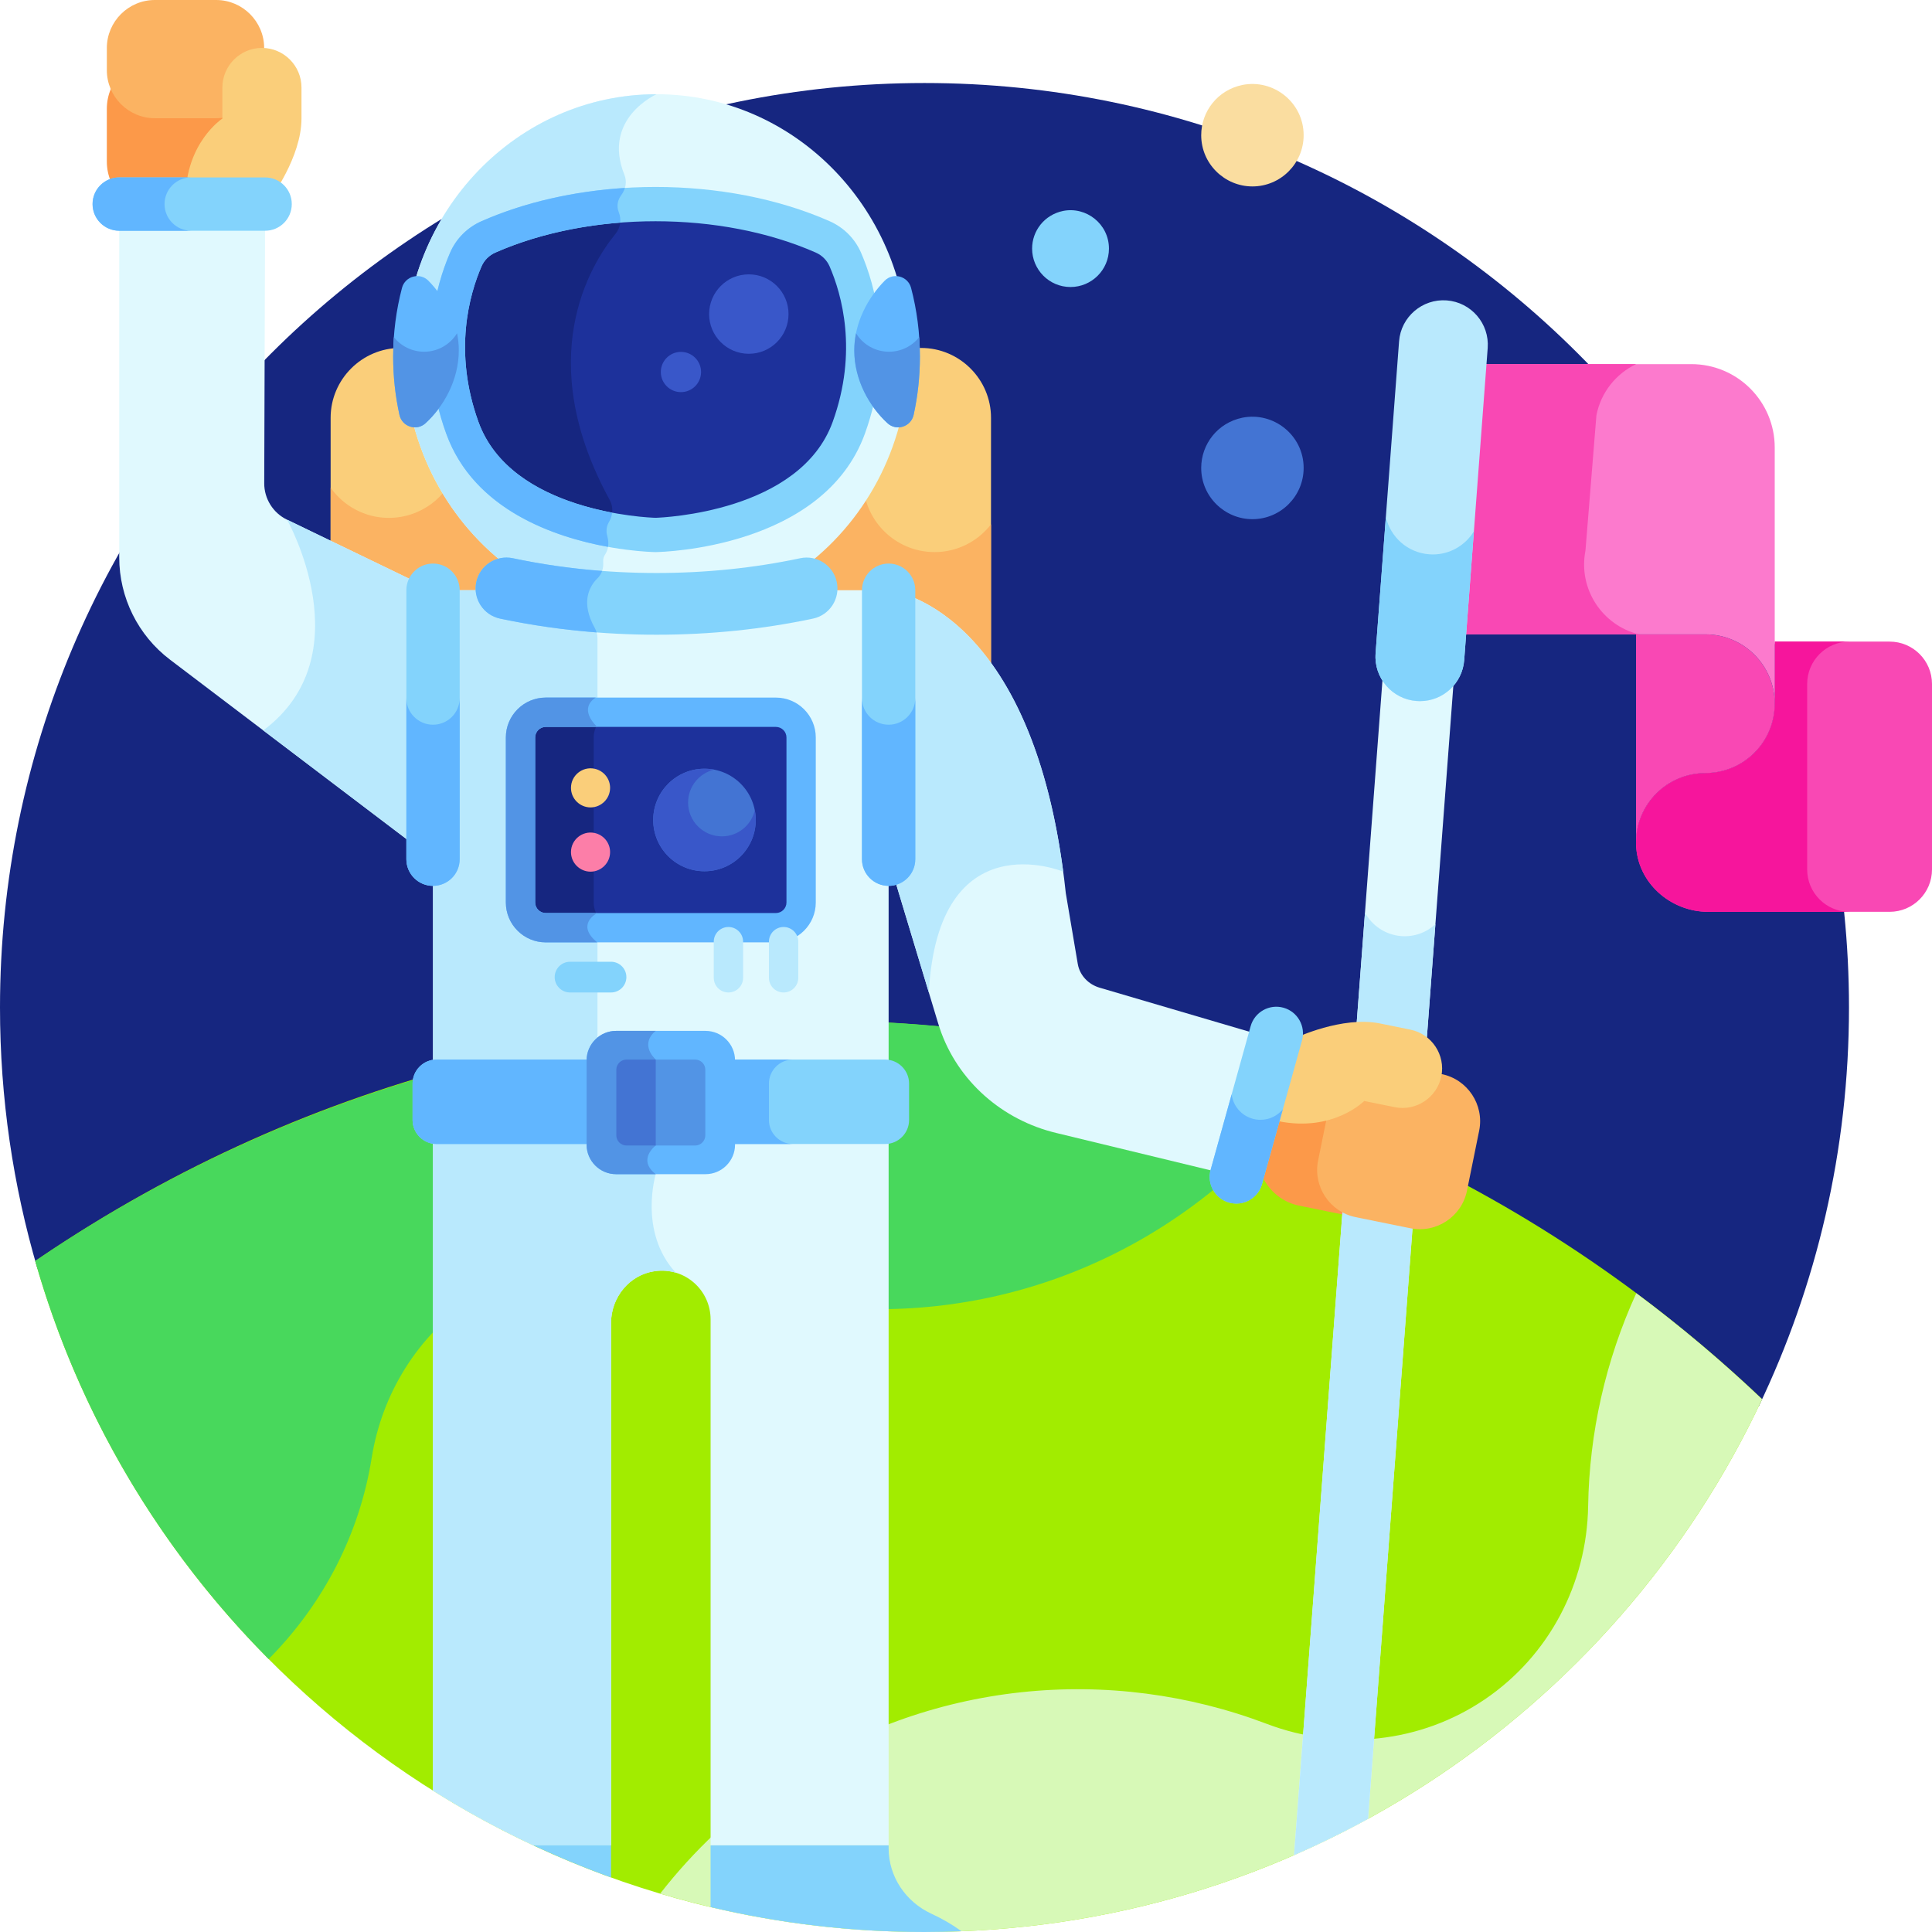 <svg height="512pt" viewBox="0 0 512 512" width="512pt" xmlns="http://www.w3.org/2000/svg"><path d="m466.066 372.734c15.34-32.012 23.934-67.867 23.934-105.734 0-135.309-109.688-245-245-245-135.309 0-245 109.691-245 245 0 24.043 3.48 47.27 9.934 69.219zm0 0" fill="#162680"/><path d="m10.355 333.477c-.348.234-.684.473-1.027.707 29.207 102.648 123.66 177.816 235.672 177.816 98.211 0 182.91-57.793 221.98-141.223-121.801-115.816-311.84-135.504-456.625-37.301zm0 0" fill="#a2ec00"/><path d="m245 512c98.199 0 182.891-57.781 221.965-141.195-10.621-10.094-21.75-19.465-33.332-28.09-8.109 17.738-12.453 36.98-12.762 56.43-.32 20.531-10.391 39.68-27.387 51.207-17.012 11.539-38.539 13.789-57.754 6.496-41.332-15.688-89.395-11.676-128.762 15.027-12.508 8.484-23.203 18.633-32.012 29.945 22.195 6.613 45.703 10.18 70.043 10.18zm0 0" fill="#d7f9b7"/><path d="m9.324 334.172c11.488 40.387 33.086 76.52 61.875 105.496 14.75-14.879 24.141-33.473 27.297-53.293 2.707-16.996 12.137-32.316 26.598-42.125 17.008-11.535 38.535-13.785 57.75-6.492 41.332 15.688 89.395 11.672 128.762-15.027 12.25-8.309 22.762-18.215 31.465-29.246-115.516-42.957-239.023-23.902-333.746 40.688zm0 0" fill="#48d85c"/><path d="m59.57 56.527h-17.543c-7.543 0-13.715-6.172-13.715-13.715v-13.965c0-7.543 6.172-13.715 13.715-13.715h17.543c7.543 0 13.715 6.172 13.715 13.715v13.965c0 7.543-6.172 13.715-13.715 13.715zm0 0" fill="#fc9949"/><path d="m57.289 0h-16.262c-6.992 0-12.711 5.723-12.711 12.715v5.898c0 6.992 5.719 12.715 12.711 12.715h16.262c6.992 0 12.715-5.723 12.715-12.715v-5.898c0-6.992-5.723-12.715-12.715-12.715zm0 0" fill="#fbb362"/><path d="m69.414 12.699c-5.766 0-10.48 4.715-10.48 10.48v8.242s-9.773 6.359-9.773 21.199h22.492s8.242-10.953 8.242-21.199v-8.242c0-5.766-4.715-10.48-10.48-10.48zm0 0" fill="#face7a"/><path d="m337.059 286.145-3.496 17.188c-1.5 7.391 3.316 14.668 10.711 16.172l13.68 2.781c7.395 1.504 14.672-3.316 16.176-10.707l3.492-17.188c1.504-7.395-3.316-14.672-10.707-16.172l-13.684-2.785c-7.391-1.5-14.672 3.316-16.172 10.711zm0 0" fill="#fc9949"/><path d="m244.125 92.211c-102.16 0-72.629 0-138 0-10.18 0-18.504 8.324-18.504 18.5v67.562c1.156-.176 2.34-.266 3.547-.266h167.914c1.207 0 2.391.09 3.547.266v-67.562c0-10.172-8.324-18.5-18.504-18.5zm0 0" fill="#face7a"/><path d="m247.676 146.309c-10.457 0-18.934-8.477-18.934-18.93 0-1.152.121-2.277.32-3.371h-107.949c-2.422 7.672-9.586 13.234-18.059 13.234-6.375 0-12.004-3.16-15.434-7.992v49.023c1.156-.176 2.34-.266 3.547-.266h167.914c1.207 0 2.391.09 3.547.266v-39.316c-3.461 4.465-8.867 7.352-14.953 7.352zm0 0" fill="#fbb362"/><path d="m114.754 347.215v127.316c8.523 5.359 17.398 10.207 26.586 14.504h20.594v-138.414c0-6.801 4.871-12.816 11.609-13.754 7.961-1.113 14.773 5.039 14.773 12.781v139.387h47.18v-332.625c-27.91 0-92.629 0-120.738 0v190.805zm0 0" fill="#e0f9fe"/><path d="m114.754 156.41v318.121c8.523 5.359 17.398 10.207 26.586 14.5h20.594v-138.41c0-6.801 4.875-12.816 11.609-13.754 1.945-.273 3.816-.105 5.543.406-9.949-10.793-5.305-26.105-5.305-26.105l-15.441-21.145v-120.84c0-.973-.25-1.93-.723-2.777-2.426-4.336-2.348-7.617-1.398-9.996-16.293 0-31.281 0-41.465 0zm0 0" fill="#b9e9fd"/><path d="m235.496 489.805v-.77h-47.18v16.359c18.195 4.312 37.172 6.605 56.684 6.605 3.281 0 6.543-.086 9.793-.211-2.41-1.754-5.074-3.297-7.957-4.629-6.828-3.16-11.34-9.832-11.34-17.355zm0 0" fill="#83d3fc"/><path d="m161.934 497.547v-8.516h-20.594c6.707 3.137 13.574 5.984 20.594 8.516zm0 0" fill="#83d3fc"/><path d="m173.988 24.969c36.875 0 66.77 30.988 66.77 69.207 0 22.777-10.617 42.984-27 55.598-12.504 2.652-25.875 4.09-39.77 4.09-13.898 0-27.266-1.438-39.77-4.09-16.383-12.613-27-32.82-27-55.598.004-38.219 29.895-69.207 66.77-69.207zm0 0" fill="#e0f9fe"/><path d="m107.223 94.18c0 22.777 10.617 42.98 26.996 55.594 7.738 1.641 15.809 2.816 24.125 3.477.012-.012.023-.027.035-.039 1.145-1.125 1.602-2.715 1.473-4.316-.062-.793.168-1.445.52-1.973.945-1.402 1.043-3.172.578-4.801-.453-1.594-.113-2.875.461-3.836 1.07-1.793 1.156-3.984.156-5.812-20.453-37.395-5.184-62.238 1.543-70.496 1.301-1.598 1.66-3.773.895-5.684-.754-1.883-.176-3.461.668-4.613 1.133-1.551 1.539-3.543.816-5.32-6.062-14.957 8.504-21.387 8.504-21.387-36.879-.004-66.77 30.984-66.77 69.207zm0 0" fill="#b9e9fd"/><path d="m123.441 68.785c1.168-2.691 3.32-4.828 6.004-6.012 6.945-3.059 22.664-8.691 44.285-8.691 21.625 0 37.344 5.633 44.289 8.691 2.684 1.184 4.836 3.32 6.004 6.012 3.199 7.387 8.309 24.109.926 44.551-10.02 27.746-51.215 28.43-51.215 28.43s-41.195-.684-51.219-28.43c-7.383-20.441-2.273-37.164.926-44.551zm0 0" fill="#1d319b"/><path d="m160.77 140.207c.074-.742.32-1.383.641-1.922 1.07-1.793 1.156-3.984.156-5.816-20.453-37.391-5.184-62.234 1.543-70.496 1.301-1.594 1.66-3.77.895-5.68-.254-.633-.348-1.227-.344-1.785-16.422 1.355-28.398 5.707-34.211 8.27-2.688 1.18-4.84 3.316-6.004 6.008-3.203 7.387-8.312 24.109-.93 44.555 6.359 17.609 25.281 24.312 38.254 26.867zm0 0" fill="#162680"/><path d="m173.656 146.309c-1.809-.031-44.457-1.086-55.414-31.426-7.805-21.605-2.703-39.285 1.031-47.902 1.617-3.738 4.578-6.707 8.34-8.363 27.434-12.09 64.77-12.105 92.238 0 3.758 1.656 6.719 4.625 8.34 8.363 3.734 8.617 8.832 26.297 1.031 47.902-10.961 30.34-53.605 31.395-55.414 31.426-.066 0-.086 0-.152 0zm-42.379-79.375c-1.66.73-2.961 2.031-3.664 3.656-3.199 7.383-7.562 22.551-.824 41.203 8.66 23.977 44.996 25.375 46.941 25.43 1.883-.059 38.305-1.512 46.945-25.43 6.734-18.652 2.375-33.82-.824-41.203-.707-1.625-2.008-2.926-3.664-3.656-25.113-11.066-59.777-11.074-84.91 0zm0 0" fill="#83d3fc"/><path d="m161.137 144.93c.148-.922.074-1.887-.188-2.809-.457-1.594-.113-2.875.461-3.836.449-.758.715-1.586.809-2.43-11.98-2.262-29.719-8.254-35.43-24.062-6.738-18.652-2.375-33.82.82-41.203.707-1.625 2.008-2.926 3.668-3.656 9.93-4.375 21.348-7.016 33.074-7.934.105-.902 0-1.832-.352-2.707-.754-1.887-.176-3.461.664-4.613.422-.574.738-1.211.941-1.871-13.43.844-26.57 3.773-37.992 8.809-3.762 1.656-6.723 4.625-8.34 8.363-3.734 8.617-8.836 26.297-1.031 47.902 7.344 20.332 28.914 27.512 42.895 30.047zm0 0" fill="#61b6ff"/><path d="m173.988 168.207c14.156 0 28.109-1.438 41.469-4.27 4.418-.938 7.238-5.281 6.301-9.699-.934-4.418-5.281-7.238-9.695-6.301-12.246 2.598-25.055 3.914-38.074 3.914s-25.828-1.316-38.074-3.914c-4.422-.938-8.758 1.883-9.695 6.301s1.883 8.762 6.301 9.699c13.363 2.832 27.312 4.27 41.469 4.27zm0 0" fill="#83d3fc"/><path d="m132.523 163.938c8.328 1.766 16.887 2.988 25.582 3.66-.121-.41-.281-.812-.492-1.191-3.801-6.801-1.449-11.023.766-13.195.555-.543.941-1.195 1.188-1.906-8.047-.609-15.961-1.734-23.648-3.367-4.422-.938-8.762 1.883-9.699 6.301s1.887 8.762 6.305 9.699zm0 0" fill="#61b6ff"/><path d="m161.926 263.016h-10.855c-2.246 0-4.07-1.82-4.07-4.07 0-2.246 1.82-4.07 4.07-4.07h10.855c2.246 0 4.07 1.824 4.07 4.07 0 2.25-1.824 4.07-4.07 4.07zm0 0" fill="#83d3fc"/><path d="m205.621 245.852h-60.992c-3.676 0-6.684-3.008-6.684-6.684v-43.73c0-3.676 3.008-6.684 6.684-6.684h60.992c3.676 0 6.684 3.008 6.684 6.684v43.73c0 3.676-3.008 6.684-6.684 6.684zm0 0" fill="#1d319b"/><path d="m157.336 239.168v-43.73c0-3.676 3.008-6.684 6.684-6.684h-19.391c-3.676 0-6.684 3.008-6.684 6.684v43.73c0 3.676 3.008 6.684 6.684 6.684h19.391c-3.676 0-6.684-3.008-6.684-6.684zm0 0" fill="#162680"/><path d="m205.621 249.734h-60.992c-5.828 0-10.57-4.738-10.57-10.57v-43.727c0-5.828 4.742-10.57 10.57-10.57h60.992c5.828 0 10.57 4.742 10.57 10.57v43.727c0 5.832-4.742 10.57-10.57 10.57zm-60.992-57.094c-1.543 0-2.801 1.254-2.801 2.797v43.73c0 1.543 1.258 2.797 2.801 2.797h60.992c1.543 0 2.801-1.254 2.801-2.797v-43.73c0-1.543-1.258-2.797-2.801-2.797zm0 0" fill="#61b6ff"/><path d="m158.266 241.965h-13.637c-1.543 0-2.801-1.254-2.801-2.797v-43.73c0-1.543 1.258-2.797 2.801-2.797h13.613c-4.527-4.578-1.559-7.047-.371-7.773h-13.246c-5.828 0-10.57 4.742-10.57 10.57v43.73c0 5.828 4.742 10.57 10.57 10.57h13.645c-5.641-4.598-.449-7.535-.004-7.773zm0 0" fill="#5294e5"/><path d="m207.664 263.016c-2.145 0-3.887-1.738-3.887-3.887v-9.578c0-2.145 1.738-3.887 3.887-3.887 2.145 0 3.887 1.742 3.887 3.887v9.578c0 2.148-1.738 3.887-3.887 3.887zm0 0" fill="#b9e9fd"/><path d="m193.043 263.016c-2.145 0-3.887-1.738-3.887-3.887v-9.578c0-2.145 1.738-3.887 3.887-3.887 2.148 0 3.887 1.742 3.887 3.887v9.578c0 2.148-1.742 3.887-3.887 3.887zm0 0" fill="#b9e9fd"/><path d="m156.5 213.973c-2.805 0-5.184-2.281-5.184-5.184 0-3.328 3.066-5.707 6.191-5.078 2.457.5 4.172 2.625 4.172 5.078 0 2.895-2.367 5.184-5.18 5.184zm0 0" fill="#face7a"/><path d="m156.5 231c-2.793 0-5.184-2.27-5.184-5.188 0-3.305 3.047-5.711 6.191-5.078 2.449.496 4.172 2.625 4.172 5.078 0 2.867-2.344 5.188-5.18 5.188zm0 0" fill="#fc7ea8"/><path d="m500.766 170.031h-30.445v16.457c0 10.148-8.227 18.375-18.379 18.375v.027c-10.336 0-18.68 8.535-18.367 18.941.301 10.059 9.078 17.812 19.137 17.812h48.055c6.203 0 11.234-5.031 11.234-11.234v-49.145c0-6.207-5.031-11.234-11.234-11.234zm0 0" fill="#f948b4"/><path d="m478.918 230.41v-49.148c0-6.203 5.031-11.234 11.234-11.234h-19.832v16.461c0 10.148-8.227 18.375-18.379 18.375v.027c-10.336 0-18.68 8.535-18.367 18.941.301 10.059 9.074 17.812 19.137 17.812h37.441c-6.203 0-11.234-5.031-11.234-11.234zm0 0" fill="#f6159c"/><path d="m451.941 168.109h-18.375v55.156c0-10.148 8.227-18.379 18.375-18.379v-.023c10.152 0 18.379-8.227 18.379-18.379 0-10.148-8.227-18.375-18.379-18.375zm0 0" fill="#f948b4"/><path d="m448.207 96.496h-64.664c.137 1.398.082 2.84-.199 4.293l-5.914 67.32h74.512c10.152 0 18.379 8.227 18.379 18.379 0-6.613 0-64.887 0-67.879 0-12.215-9.898-22.113-22.113-22.113zm0 0" fill="#fc7acd"/><path d="m420.16 145.945 2.906-35.871c1.184-6.105 5.207-11.043 10.531-13.582h-50.055c.137 1.402.086 2.844-.199 4.297l-5.914 67.32h56.906c-9.617-2.344-16.16-11.938-14.176-22.164zm0 0" fill="#f948b4"/><path d="m376.992 164.637c-5.184-.395-9.711 3.5-10.102 8.688l-23.957 318.297c6.703-2.922 13.25-6.133 19.621-9.625l23.125-307.258c.391-5.188-3.496-9.711-8.688-10.102zm0 0" fill="#e0f9fe"/><path d="m371.293 248.07c-4.18-.344-7.68-2.785-9.559-6.203l-18.797 249.754c6.699-2.926 13.246-6.133 19.617-9.625l17.844-237.059c-2.387 2.188-5.629 3.418-9.105 3.133zm0 0" fill="#b9e9fd"/><path d="m376.301 185.809c-.297 0-.598-.012-.898-.035-6.484-.488-11.348-6.141-10.859-12.625l6.223-82.68c.488-6.488 6.16-11.34 12.629-10.859 6.484.488 11.344 6.141 10.859 12.625l-6.227 82.68c-.465 6.188-5.625 10.895-11.727 10.895zm0 0" fill="#b9e9fd"/><path d="m379.719 146.934c-.324 0-.648-.016-.973-.039-5.727-.43-10.281-4.578-11.48-9.902l-2.723 36.156c-.484 6.484 4.375 12.137 10.859 12.625.301.023.602.035.898.035 6.102 0 11.266-4.707 11.73-10.895l2.566-34.105c-2.258 3.699-6.328 6.125-10.879 6.125zm0 0" fill="#83d3fc"/><path d="m235.496 156.41s38.785 3.648 46.949 80.273l3.176 18.766c.004.023.008.047.012.066.535 3.02 2.871 5.406 5.82 6.246l40.453 11.898-5.184 37.922-46.773-11.324c-14.301-3.406-26.152-13.727-30.875-27.648-.18-.531-.352-1.062-.512-1.598l-13.07-43.312v-71.289zm0 0" fill="#e0f9fe"/><path d="m281.762 230.996c-9.43-71.105-46.266-74.582-46.266-74.582v71.285l10.656 35.32c2.449-45.703 35.516-32.062 35.609-32.023zm0 0" fill="#b9e9fd"/><path d="m70.023 128.059.238-73.977h-38.664v93.633c0 10.645 4.98 20.672 13.461 27.105l69.699 52.879v-71.285l-38.688-18.688c-3.707-1.793-6.059-5.551-6.047-9.668zm0 0" fill="#e0f9fe"/><path d="m69.77 193.57 44.984 34.129v-71.285l-38.684-18.688s20.355 35.965-6.301 55.844zm0 0" fill="#b9e9fd"/><path d="m70.262 61.148h-38.664c-3.902 0-7.066-3.164-7.066-7.066 0-3.902 3.164-7.062 7.066-7.062h38.664c3.902 0 7.062 3.16 7.062 7.062 0 3.902-3.16 7.066-7.062 7.066zm0 0" fill="#83d3fc"/><path d="m43.605 54.082c0-3.902 3.164-7.066 7.066-7.066h-19.074c-3.902 0-7.066 3.164-7.066 7.066 0 3.902 3.164 7.066 7.066 7.066h19.074c-3.902 0-7.066-3.164-7.066-7.066zm0 0" fill="#61b6ff"/><path d="m235.496 234.766c-3.902 0-7.066-3.164-7.066-7.066v-71.289c0-3.898 3.164-7.062 7.066-7.062s7.066 3.16 7.066 7.062v71.289c-.004 3.902-3.164 7.066-7.066 7.066zm0 0" fill="#83d3fc"/><path d="m114.754 234.766c-3.902 0-7.062-3.164-7.062-7.066v-71.285c0-3.902 3.16-7.066 7.062-7.066 3.906 0 7.066 3.164 7.066 7.066v71.285c0 3.902-3.16 7.066-7.066 7.066zm0 0" fill="#83d3fc"/><path d="m235.496 192.055c-3.902 0-7.066-3.16-7.066-7.062v42.707c0 3.902 3.164 7.066 7.066 7.066s7.066-3.164 7.066-7.066v-42.707c-.004 3.902-3.164 7.062-7.066 7.062zm0 0" fill="#61b6ff"/><path d="m114.754 192.055c-3.902 0-7.062-3.16-7.062-7.062v42.707c0 3.902 3.16 7.066 7.062 7.066 3.906 0 7.066-3.164 7.066-7.066v-42.707c0 3.902-3.16 7.062-7.066 7.062zm0 0" fill="#61b6ff"/><path d="m234.555 280.797h-118.859c-3.496 0-6.359 2.859-6.359 6.355v9.668c0 3.496 2.863 6.355 6.359 6.355h118.859c3.496 0 6.359-2.859 6.359-6.355v-9.668c0-3.496-2.863-6.355-6.359-6.355zm0 0" fill="#83d3fc"/><path d="m203.777 296.82v-9.668c0-3.496 2.863-6.355 6.359-6.355h-94.441c-3.496 0-6.359 2.859-6.359 6.355v9.668c0 3.496 2.863 6.355 6.359 6.355h94.441c-3.496 0-6.359-2.859-6.359-6.355zm0 0" fill="#61b6ff"/><path d="m391.996 299.641-3.238 15.934c-1.395 6.852-8.141 11.32-14.992 9.926l-14.531-2.953c-6.852-1.391-11.32-8.137-9.926-14.992l3.238-15.934c1.391-6.852 8.137-11.32 14.992-9.926l14.531 2.953c6.852 1.395 11.32 8.137 9.926 14.992zm0 0" fill="#fbb362"/><path d="m381.969 285.227c-1.148 5.652-6.711 9.332-12.359 8.184l-8.078-1.641s-8.18 8.312-22.723 5.355l4.484-22.043s12.375-5.895 22.414-3.855l8.078 1.645c5.648 1.148 9.332 6.707 8.184 12.355zm0 0" fill="#face7a"/><path d="m329.277 318.77c-1.125.27-2.336.262-3.531-.07-3.762-1.047-5.961-4.941-4.91-8.699l10.594-38.035c1.047-3.758 4.945-5.957 8.703-4.91 3.758 1.047 5.957 4.945 4.91 8.703l-10.594 38.031c-.715 2.562-2.754 4.402-5.172 4.98zm0 0" fill="#83d3fc"/><path d="m335.824 296.551c-1.23.293-2.551.289-3.852-.074-3.082-.859-5.195-3.469-5.574-6.453l-5.566 19.973c-1.047 3.762 1.152 7.656 4.91 8.703 1.195.336 2.406.34 3.535.07 2.414-.578 4.453-2.418 5.168-4.98l5.523-19.828c-1.066 1.289-2.527 2.203-4.145 2.59zm0 0" fill="#61b6ff"/><path d="m331.906 137.586c-7.355 0-13.574-5.98-13.574-13.574 0-6.305 4.352-11.965 10.914-13.316 8.25-1.652 16.234 4.648 16.234 13.316 0 7.461-6.078 13.574-13.574 13.574zm0 0" fill="#4374d3"/><path d="m331.906 49.406c-7.355 0-13.574-5.98-13.574-13.574 0-6.305 4.352-11.965 10.914-13.316 8.25-1.652 16.234 4.648 16.234 13.316 0 7.461-6.078 13.574-13.574 13.574zm0 0" fill="#fadda0"/><path d="m283.699 76.062c-5.691 0-10.18-4.645-10.18-10.184 0-4.672 3.219-8.941 8.199-9.977 6.168-1.242 12.164 3.48 12.164 9.977 0 5.699-4.641 10.184-10.184 10.184zm0 0" fill="#83d3fc"/><path d="m208.969 83.234c0 5.812-4.711 10.523-10.523 10.523s-10.523-4.711-10.523-10.523 4.711-10.527 10.523-10.527 10.523 4.715 10.523 10.527zm0 0" fill="#3957c9"/><path d="m185.789 98.586c0 2.945-2.387 5.332-5.332 5.332-2.945 0-5.332-2.387-5.332-5.332 0-2.941 2.387-5.332 5.332-5.332 2.945 0 5.332 2.391 5.332 5.332zm0 0" fill="#3957c9"/><path d="m106.531 76.297c-1.523 5.809-2.34 11.922-2.34 18.234 0 5.301.578 10.461 1.664 15.418.691 3.148 4.539 4.391 6.914 2.211 4.711-4.32 8.816-11.359 8.816-19.312 0-7.449-3.754-14.094-8.062-18.461-2.258-2.289-6.176-1.199-6.992 1.91zm0 0" fill="#61b6ff"/><path d="m112.391 93.211c-3.242 0-6.133-1.508-8.008-3.859-.125 1.711-.191 3.438-.191 5.176 0 5.301.578 10.461 1.668 15.422.688 3.145 4.535 4.391 6.91 2.211 4.715-4.32 8.816-11.363 8.816-19.316 0-1.547-.164-3.062-.461-4.531-1.801 2.938-5.039 4.898-8.734 4.898zm0 0" fill="#5294e5"/><path d="m241.445 76.297c1.527 5.809 2.34 11.922 2.34 18.234 0 5.301-.574 10.461-1.664 15.418-.691 3.148-4.539 4.391-6.914 2.211-4.711-4.32-8.816-11.359-8.816-19.312 0-7.449 3.754-14.094 8.066-18.461 2.258-2.289 6.176-1.199 6.988 1.91zm0 0" fill="#61b6ff"/><path d="m235.59 93.211c3.242 0 6.129-1.508 8.008-3.859.121 1.711.188 3.438.188 5.176 0 5.301-.574 10.461-1.664 15.422-.691 3.145-4.539 4.391-6.914 2.211-4.711-4.32-8.816-11.363-8.816-19.316 0-1.547.164-3.062.461-4.531 1.801 2.938 5.039 4.898 8.738 4.898zm0 0" fill="#5294e5"/><path d="m194.793 303.363v-22.359c0-4.293-3.516-7.809-7.809-7.809h-23.715c-4.297 0-7.809 3.516-7.809 7.809v22.359c0 4.293 3.512 7.805 7.809 7.805h23.715c4.293 0 7.809-3.512 7.809-7.805zm0 0" fill="#61b6ff"/><path d="m173.777 273.195h-10.512c-4.293 0-7.805 3.516-7.805 7.809v22.359c0 4.293 3.512 7.805 7.805 7.805h10.512c-5.008-3.875 0-7.598 0-7.598v-22.773c-4.492-4.492 0-7.602 0-7.602zm0 0" fill="#5294e5"/><path d="m184.215 280.797h-18.18c-1.488 0-2.707 1.215-2.707 2.707v17.359c0 1.492 1.219 2.711 2.707 2.711h18.18c1.488 0 2.703-1.219 2.703-2.711v-17.359c.004-1.492-1.215-2.707-2.703-2.707zm0 0" fill="#5294e5"/><path d="m163.328 283.504v17.359c0 1.492 1.219 2.711 2.707 2.711h7.742v-22.777h-7.742c-1.488 0-2.707 1.215-2.707 2.707zm0 0" fill="#4374d3"/><path d="m200.277 217.305c0 7.5-6.082 13.582-13.586 13.582-7.5 0-13.582-6.082-13.582-13.582 0-7.504 6.082-13.586 13.582-13.586 7.504 0 13.586 6.082 13.586 13.586zm0 0" fill="#4374d3"/><path d="m191.316 221.645c-4.953 0-8.965-4.016-8.965-8.965 0-4.242 2.953-7.785 6.91-8.715-8.43-1.617-16.152 4.855-16.152 13.34 0 7.504 6.082 13.582 13.582 13.582 8.484 0 14.957-7.715 13.34-16.152-.93 3.957-4.477 6.91-8.715 6.91zm0 0" fill="#3957c9"/></svg>